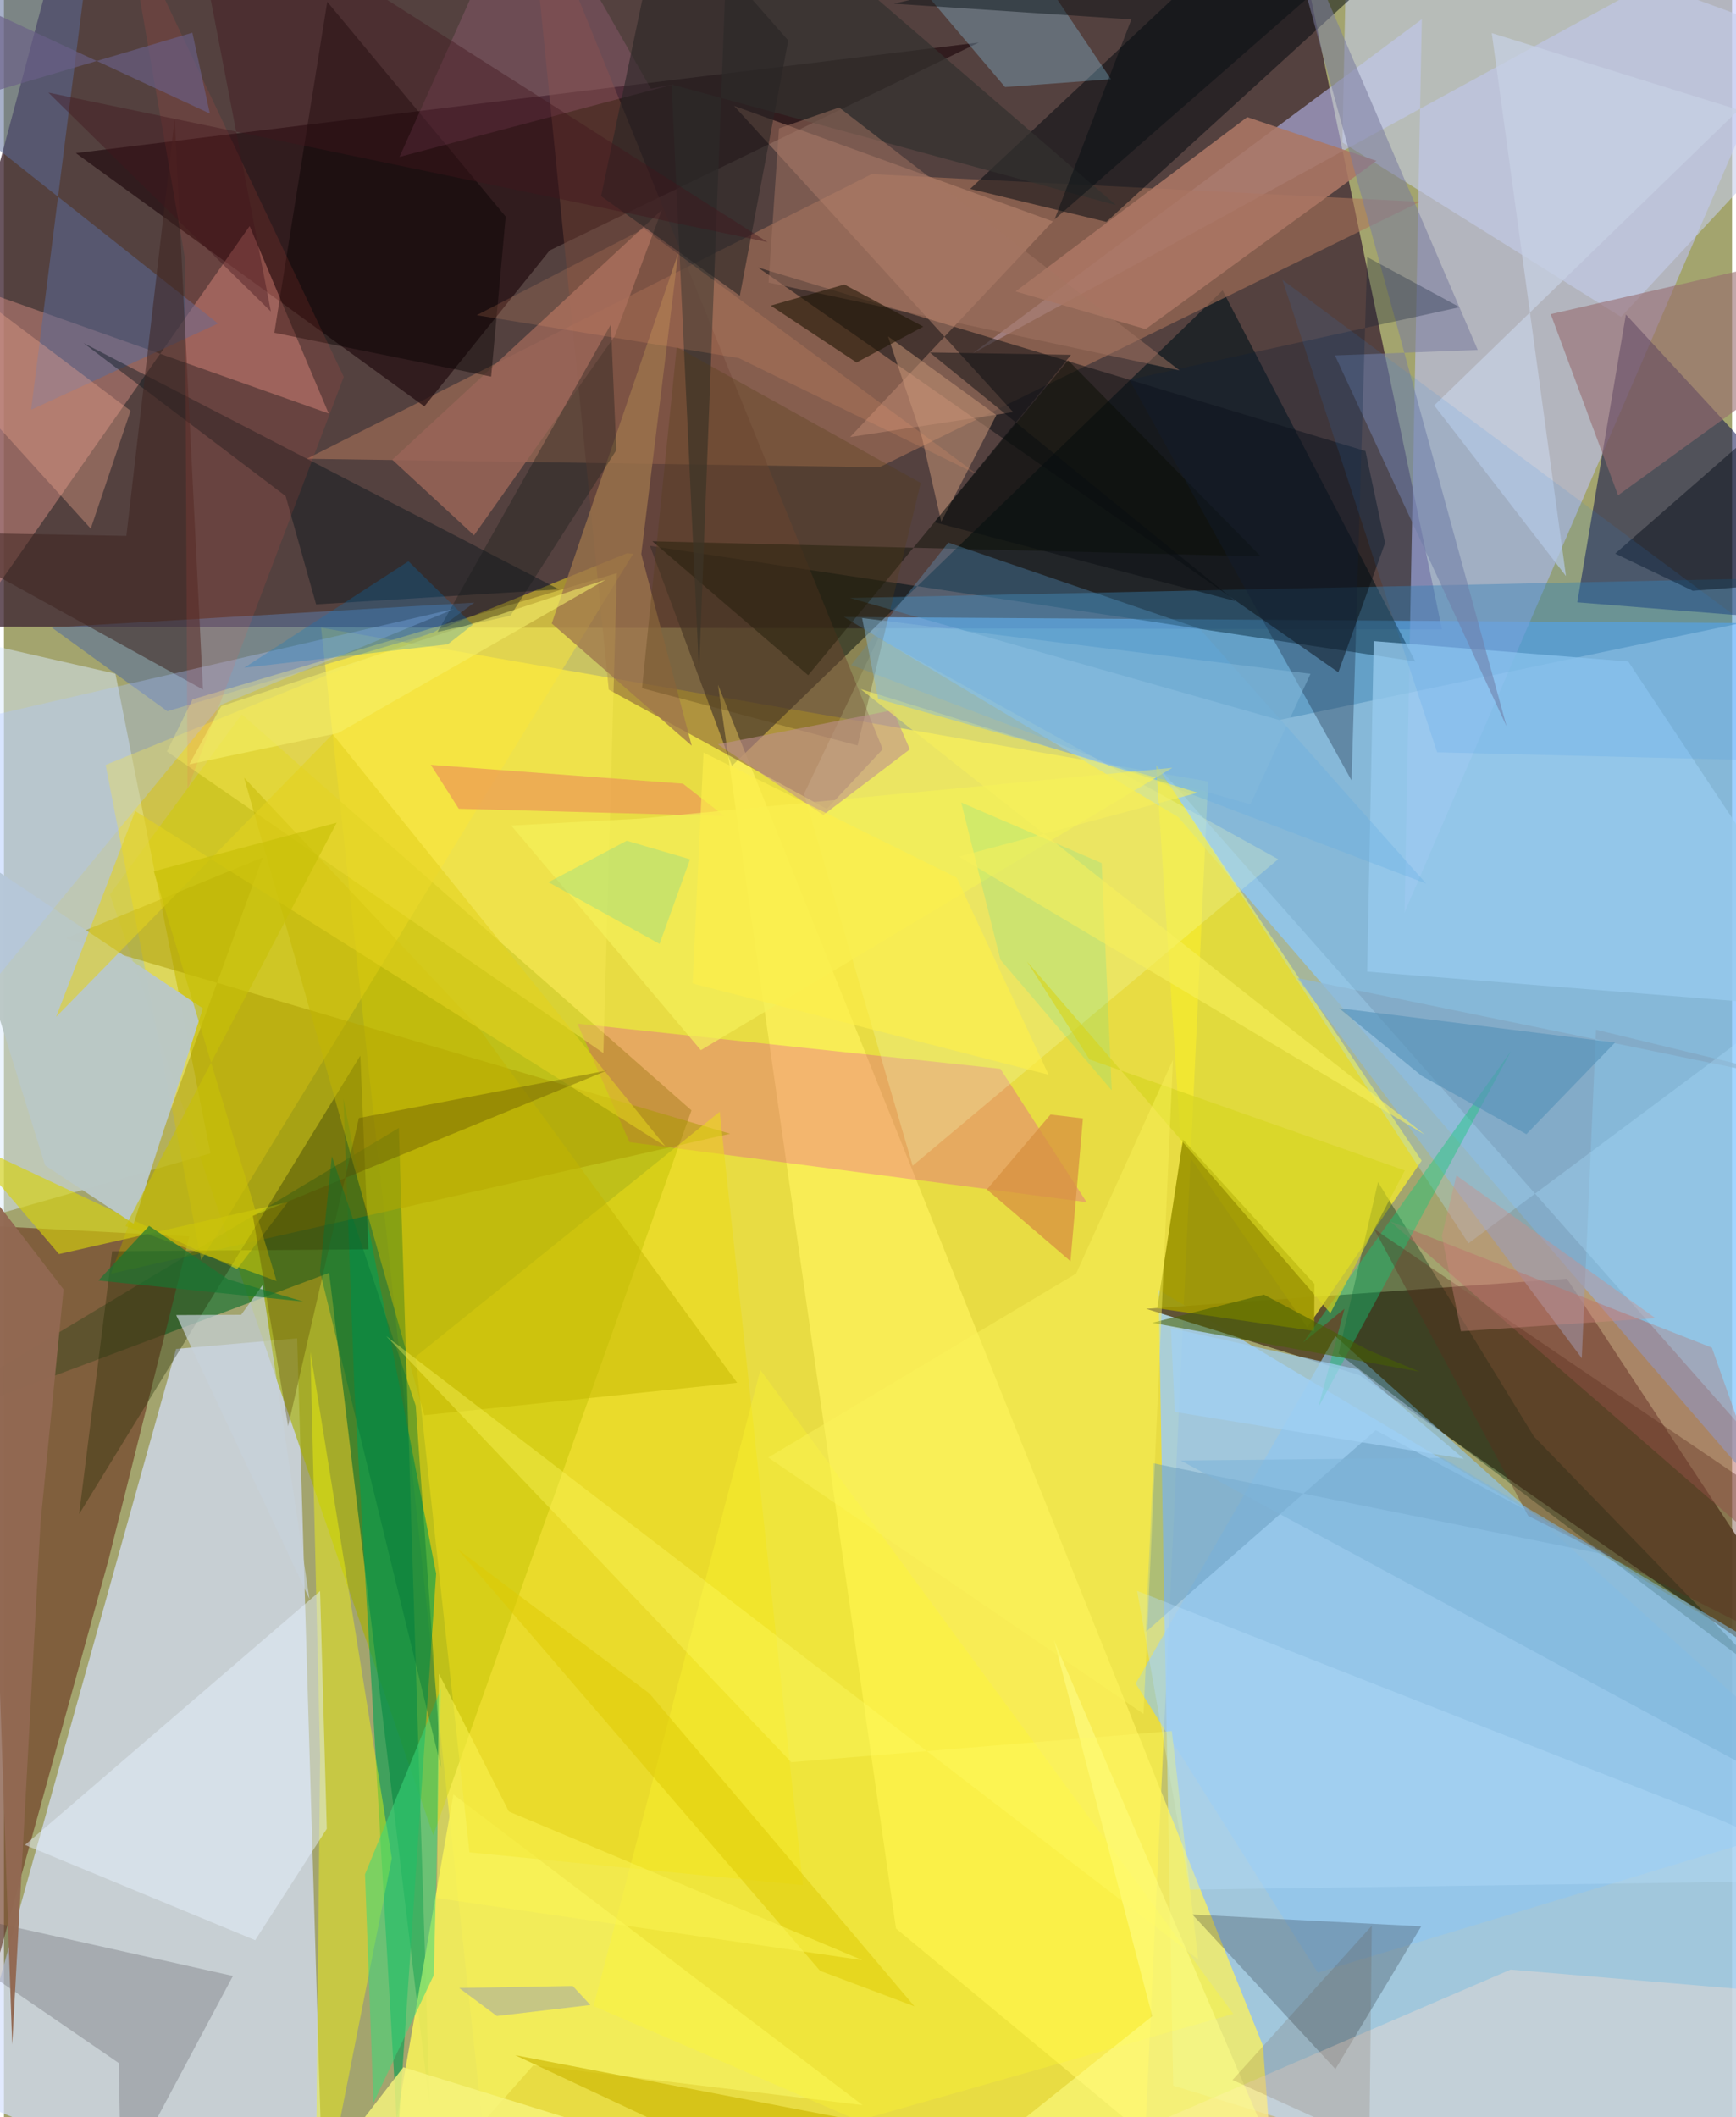 <svg xmlns="http://www.w3.org/2000/svg" width="228" height="278" viewBox="0 0 836 1024"><path fill="#a3a46e" d="M0 0h836v1024H0z"/><path fill="#3e2531" fill-opacity=".776" d="M34.375-57.552l587.554 6.87 73.732 355.104L-62 303z"/><path fill="#fdee36" fill-opacity=".761" d="M231.522 1026.976L549.642 1086l32.895-708.032-429.128-74.372z"/><path fill="#a0ccec" fill-opacity=".867" d="M898 826.635L819.256 1086l-253.616-77.239-7.098-384.906z"/><path fill="#7dbfff" fill-opacity=".733" d="M878.658 755.007L568.1 395.232l-161.73-96.816 450.203 3.032z"/><path fill="#d5e1fd" fill-opacity=".702" d="M141.838 647.312l-58.562 5.103-101.333 362.449L154.955 1086z"/><path fill="#a6b000" fill-opacity=".631" d="M51.246 432.64l156.456 455.032L332.601 537.05 115.039 345.518z"/><path fill="#bfc3ff" fill-opacity=".549" d="M685.922 9.304l-8.376 432.063L894.691-62 468.538 171.008z"/><path fill="#5b4b2b" fill-opacity=".937" d="M898 833.692L655.85 665.134l-103.282-32.1 203.534-14.58z"/><path fill="#0c6d2c" fill-opacity=".612" d="M157.32 615.645L-62 697.746l253.024-152.204L206 1019.3z"/><path fill="#dbebfe" fill-opacity=".49" d="M53.923 325.827l45.99 232-113.728 32.53L-62 299.366z"/><path fill="#011118" fill-opacity=".592" d="M682.766 319.924L312.503 263.98l39.68 106.444 237.363-229.968z"/><path fill="#f4eb2e" fill-opacity=".757" d="M685.846 561.38l-128.44-191.32 11.94 183.27 61.154 88.702z"/><path fill="#ad755a" fill-opacity=".561" d="M146.513 221.886l276.987 4.105L684.963 97.616 419.719 84.228z"/><path fill="#030448" fill-opacity=".51" d="M784.649 152.118L898 275.082l-24.944 25.216-111.923-8.984z"/><path fill="#6d3922" fill-opacity=".639" d="M-35.107 1064.593l85.718-310.262 39.075-156.326L-62 590.012z"/><path fill="#fef15b" fill-opacity=".749" d="M431.55 932.739l-86.135-601.634L609.05 989.427l7.24 96.573z"/><path fill="#240d11" fill-opacity=".714" d="M203.373 196.56l60.624-75.43L471.625 20.56 34.787 74.058z"/><path fill="#fee521" fill-opacity=".467" d="M304.401 267.83L95.434 609.432 49.206 369.957l252.202-102.364z"/><path fill="#ffa598" fill-opacity=".357" d="M-62 367.403l180.861-258.06 38.218 90.637L-62 122.392z"/><path fill="#f4ee5b" fill-opacity=".922" d="M217.417 867.886l197.948 150.291-159.292-19.261-76.78 87.084z"/><path fill="#c5cceb" fill-opacity=".596" d="M782.305 153.269L647.507 68.9l2.68-130.9L898 28.752z"/><path fill="#049f53" fill-opacity=".612" d="M169.656 674.202l-5.44-142.889 44.86 229.79-18.561 273.194z"/><path fill="#e101c2" fill-opacity=".227" d="M482.058 516.931L277.41 495.1l25.184 57.318L523.75 581.44z"/><path fill="#3781af" fill-opacity=".424" d="M898 278.734l-4.497 11.488-276.592 58.008-207.66-59.016z"/><path fill="#74493a" fill-opacity=".49" d="M398.067 391.265l27.057-28.905L253.066-62l39.519 395.574z"/><path fill="#0a0f12" fill-opacity=".506" d="M668.15 262.637l-9.5-44.463-293.856-88.796 280.737 195.79z"/><path fill="#fcff06" fill-opacity=".4" d="M148.27 653.878l4.669 195.394L150.583 1086l37.047-187.228z"/><path fill="#9d9500" fill-opacity=".91" d="M570.374 551.15l63.594 69.838-.127 22.782-75.924-11.01z"/><path fill="#00090e" fill-opacity=".506" d="M467.43 91.353L630.908-62l69.642 16.533-167.22 152.784z"/><path fill="#a99900" fill-opacity=".502" d="M29.956 453.824l321.352 94.52-299.561 67.701 73.48-201.371z"/><path fill="#8fc6ef" fill-opacity=".643" d="M898 874.69l-262.417 79.386-88.092-139.807 96.611-168.03z"/><path fill="#f4ffbf" fill-opacity=".255" d="M387.066 383.945l35.997-75.284 193.365 106.91L439.6 563.819z"/><path fill="#ebda19" fill-opacity=".553" d="M346.253 537.731L199.111 656.205l26.09 239.71 161.335 15.875z"/><path fill="#82a7c2" fill-opacity=".737" d="M763.308 656.912l-137.552-183.87L898 528.958 770.19 498.04z"/><path fill="#01280f" fill-opacity=".361" d="M645.64 654.7l19.097-82.998 75.417 123.081 113.393 117.085z"/><path fill="#5b7299" fill-opacity=".616" d="M227.556 291.467L23.078 303.485l55.957 40.501 128.77-38.032z"/><path fill="#ca927b" fill-opacity=".42" d="M409.362 211.388l98.068-104.303-154.246-55.88 135.045 148.118z"/><path fill="#14141e" fill-opacity=".227" d="M644.125 1000.755l41.516-69.064-77.108-3.949-33.62-1.787z"/><path fill="#ac7664" fill-opacity=".878" d="M552.3 159.197l-62.916-18.244 112.074-84.306 62.517 21.124z"/><path fill="#596b9a" fill-opacity=".529" d="M-62 25.297L44.287-48.037l-31.155 246.24 90.43-41.722z"/><path fill="#36323c" fill-opacity=".227" d="M110.772 955.693l-54.124 101.48-1.114-59.353L-62 917.09z"/><path fill="#f9e854" fill-opacity=".451" d="M289.981 509.353l6.529-232.151-205.27 61.07-12.417 25.202z"/><path fill="#ffe2d2" fill-opacity=".365" d="M419.237 1086L898 1030.063l-56.88-67.933-112.241-9.502z"/><path fill="#96caed" fill-opacity=".765" d="M785.769 319.917L898 488.983 659.482 469.93l3.17-159.843z"/><path fill="#e7f2fe" fill-opacity=".471" d="M152.939 769.546L10.192 892.33l111.345 46.076 34.646-53.857z"/><path fill="#d7d20d" fill-opacity=".639" d="M26.608 606.556l-47.244-55.448 133.425 62.674 24.499-32.31z"/><path fill="#b0645d" fill-opacity=".482" d="M826.25 651.814L898 854.734l-50.022-109.952-177.353-154.014z"/><path fill="#bbc8c6" fill-opacity=".973" d="M-29.795 403.428l49.689 160.217 42.833 28.264 33.51-104.194z"/><path fill="#986b6f" fill-opacity=".596" d="M748.285 151.942l32.558 87.617 111.594-80.825L898 117.566z"/><path fill="#7b7c9e" fill-opacity=".557" d="M643.907 171.9l83.036 179.472L613.785-62l99.18 231.256z"/><path fill="#3bd97b" fill-opacity=".533" d="M178.767 1017.042l-4.099-110.51 36.725-89.798-3.472 138.611z"/><path fill="#1f2600" fill-opacity=".341" d="M52.332 605.199l123.986-.957-3.911-93.69-136.05 221.76z"/><path fill="#0a0e03" fill-opacity=".463" d="M514.788 174.256L389.066 326.588l-75.4-64.794 294.358 7.307z"/><path fill="#996558" fill-opacity=".835" d="M187.873 222.36l39.516 36.562 68.049-96.277 22.816-61.102z"/><path fill="#8bcceb" fill-opacity=".318" d="M484.297 42.097L395.937-62h72.01L535.55 38.307z"/><path fill="#060000" fill-opacity=".424" d="M156.405.866l-25.608 160.082 104.886 21.197 7.04-77.377z"/><path fill="#000f17" fill-opacity=".404" d="M38.528 165.939l97.742 73.991 14.736 52.378 117.543-7.23z"/><path fill="#3f2521" fill-opacity=".537" d="M-41.6 257.343l137.88 76.169L82.594 57.393 59.225 259.188z"/><path fill="#afc7ff" fill-opacity=".329" d="M-47.539 355.654L-62 544.06l167.071-203.163L217.98 294.46z"/><path fill="#c3b600" fill-opacity=".478" d="M228.596 495.792l126.096 172.993-151.317 15.708-87.192-308.351z"/><path fill="#32312e" fill-opacity=".718" d="M322.98 40.86l13.287 283.772L351.152-62 537.98 99.221z"/><path fill="#efa78f" fill-opacity=".361" d="M-42.507 162.57L-62 105.826l123.256 92.84-19.266 57.02z"/><path fill="#9f764c" fill-opacity=".757" d="M264.997 301.569L326.186 122.4l-17.864 145.583 24.382 92.684z"/><path fill="#fffa31" fill-opacity=".325" d="M413.375 1025.64l-128.128-55.398 80.682-307.603L594.73 974.045z"/><path fill="#5e95b9" fill-opacity=".424" d="M663.617 691.753l114.521 60.862-222.058-44.867-3.767 81.61z"/><path fill="#61ace3" fill-opacity=".286" d="M578.368 304.018L687.99 427.334 409.838 321.61l47.015-59.167z"/><path fill="#ace2ff" fill-opacity=".302" d="M557.726 370.132l339.152 384.032L898 459.95 708.481 601.37z"/><path fill="#c89677" fill-opacity=".514" d="M480.1 200.78l-52.415-38.085 16.432 48.915 9.305 40.708z"/><path fill="#e3d21e" fill-opacity=".573" d="M319.966 554.436L159.032 355.09l-133.8 136.73 38.275-99.55z"/><path fill="#121e36" fill-opacity=".31" d="M659.496 124.322l-7.576 253.166L544.468 183.63l159.744-35.05z"/><path fill="#000b16" fill-opacity=".447" d="M779.483 267.746l70.883-62L898 279.456l-80.969 6.288z"/><path fill="#ec9558" fill-opacity=".675" d="M348.423 394.667l-19.935-15.619-121.99-9.128 13.523 21.247z"/><path fill="#13cb77" fill-opacity=".412" d="M648.497 633.012l-12.627 47.613 93.144-172.193-100.502 140.885z"/><path fill="#161c19" fill-opacity=".345" d="M209.754 305.647l35.287-7.884 51.204-80.018-2.631-60.86z"/><path fill="#e17fbb" fill-opacity=".173" d="M324.301 40.702l-11.322 2.213L253.139-62 191.342 75.898z"/><path fill="#b6defc" fill-opacity=".373" d="M548.182 769.436l25.493 144.524L898 909.312l-69.94-29.968z"/><path fill="#c7d0e4" fill-opacity=".725" d="M691.904 196.093l147.283-142.94L719.757 16l35.904 262.625z"/><path fill="#f4f059" fill-opacity=".722" d="M245.392 399.289l62.403-3.37 257.472-24.567-228.14 136.573z"/><path fill="#c7d1da" fill-opacity=".698" d="M125.075 621.6l22.712 151.805L83.32 636.066l31.433-.152z"/><path fill="#ff5545" fill-opacity=".118" d="M164.393 182.27L58.875-40.364 87.57 124.95l1.227 256.69z"/><path fill="#533e16" fill-opacity=".302" d="M325.47 167.842l118.032 65.737-30.545 127.002-104.272-27.744z"/><path fill="#a37463" fill-opacity=".49" d="M374.955 62.089l29.097-10.1 164.685 127.156-198.838-42.493z"/><path fill="#a2d2f4" fill-opacity=".682" d="M564.547 642.349l90.585 20.035 51.159 43.228-139.857-22.71z"/><path fill="#201504" fill-opacity=".588" d="M412.45 175.32l32.286-17.329-38.162-20.385-35.644 10.206z"/><path fill="#282626" fill-opacity=".6" d="M319.075-49.046l60.35 68.612-23.43 123.496-67.107-48.193z"/><path fill="#c8c007" fill-opacity=".627" d="M160.958 397.916l-88.5 23.485 59.436 198.192-73.073-26.566z"/><path fill="#584700" fill-opacity=".345" d="M171.701 540.746l120.104-22.996-171.381 70.316 17.03 101.71z"/><path fill="#ffff8b" fill-opacity=".533" d="M469.385 1044.02L633.154 1086 507.95 793.19l47.565 181.955z"/><path fill="#5591b8" fill-opacity=".62" d="M779.38 504.252l-133.47-16.619 39.934 32.723 50.658 28.213z"/><path fill="#228ae9" fill-opacity=".122" d="M618.502 135.359l237.906 176.633 34.366 56.768-197.455-4.883z"/><path fill="#ddc903" fill-opacity=".506" d="M312.273 819.1l128.2 151.288-45.632-17.153L219.251 749.1z"/><path fill="#926952" fill-opacity=".973" d="M3.992 988.832l13.704-252.509 11.143-112.676-39.265-51.09z"/><path fill="#007338" fill-opacity=".408" d="M211.563 855.269L152.882 614.9l5.759-55.652 40.565 120.64z"/><path fill="#cdb705" fill-opacity=".675" d="M544.033 1050.874l-59.614-14.942L443.3 1086l-195.97-91.974z"/><path fill="#3cdeb4" fill-opacity=".165" d="M482.053 464.192l53.85 63.158-4.865-109.915-67.938-29.286z"/><path fill="#be908f" fill-opacity=".58" d="M396.357 394.201l41.88-31.768-8.169-18.969-84.716 16.553z"/><path fill="#187833" fill-opacity=".663" d="M45.704 619.33l24.506-26.406 38.26 25.863 36.282 10.716z"/><path fill="#54ceb0" fill-opacity=".243" d="M331.914 415.607l-14.755 40.935-53.743-29.844 37.877-20.048z"/><path fill="#858dc7" fill-opacity=".4" d="M238.447 975.064l45.248-5.321-8.56-9.2-54.916.978z"/><path fill="#5c2c1c" fill-opacity=".365" d="M662.837 594.406l74.545 138.753 136.268 68.96L898 754.05z"/><path fill="#d89140" fill-opacity=".765" d="M475.514 575.304l30.78-36.242 15.687 1.887L515.956 610z"/><path fill="#f6f37c" fill-opacity=".82" d="M193.223 999.838l-52.803 68.41L324.564 1086l-52.543-61.77z"/><path fill="#562900" fill-opacity=".133" d="M685.554 1047.553l-91.205-41.536 67.37-74.607-1.335 117.81z"/><path fill="#fffd67" fill-opacity=".341" d="M564.985 837.255l12.735 110.462-392.788-301.475 195.93 206.075z"/><path fill="#f7f05c" fill-opacity=".588" d="M462.023 414.291l115.48-30.89-163.086-50.116L687.34 548.777z"/><path fill="#ffa470" fill-opacity=".161" d="M355.429 173.16l115.597 56.397-161.509-118.933-80.8 41.82z"/><path fill="#d58c84" fill-opacity=".369" d="M695.622 597.788l7.029-29.274 96.25 69.022-94.058 6.363z"/><path fill="#41161d" fill-opacity=".404" d="M88.12-62l281.288 179.11L21.489 44.775l107.645 105.919z"/><path fill="#f6f16a" fill-opacity=".557" d="M291.053 280.404l-185.922 61.16-15.478 28.116 72.055-15.12z"/><path fill="#475f02" fill-opacity=".569" d="M684.85 663.456l-24.461-10.272-50.85-27.01-54.036 13.626z"/><path fill="#040d10" fill-opacity=".443" d="M700.412-62L508.275 106.09 545.406 9.4 430.561 1.784z"/><path fill="#d7d521" fill-opacity=".671" d="M641.676 635.136l36.007-69.022-152.509-53.698-30.268-47.395z"/><path fill="#6b6087" fill-opacity=".651" d="M-26.401-3.675L99.609 54.93 91.15 15.82-62 61.06z"/><path fill="#7fb5da" fill-opacity=".588" d="M898 824.764l-30.415 42.88-298.273-161.24 126.767-1.28z"/><path fill="#faf554" fill-opacity=".514" d="M209.424 918.023l.998-108.494 33.833 66.632 171.052 71.9z"/><path fill="#faf459" fill-opacity=".439" d="M551.313 828.964l14.22-316.351-46.85 103.37-148.94 88.974z"/><path fill="#007bca" fill-opacity=".251" d="M214.713 311.627l-98.457 11.319 79.429-51.484 31.11 30.686z"/><path fill="#fdf04a" fill-opacity=".635" d="M460.834 424.418l44.53 95.394-172.208-44.135 5.265-111.69z"/><path fill="#090d11" fill-opacity=".478" d="M450.06 252.571l145.674 38.154L447.893 170.47l68.322 1.142z"/><path fill="#87bada" fill-opacity=".463" d="M422.93 338.02l180.067 51.037 29.06-63.163-216.913-26.972z"/></svg>